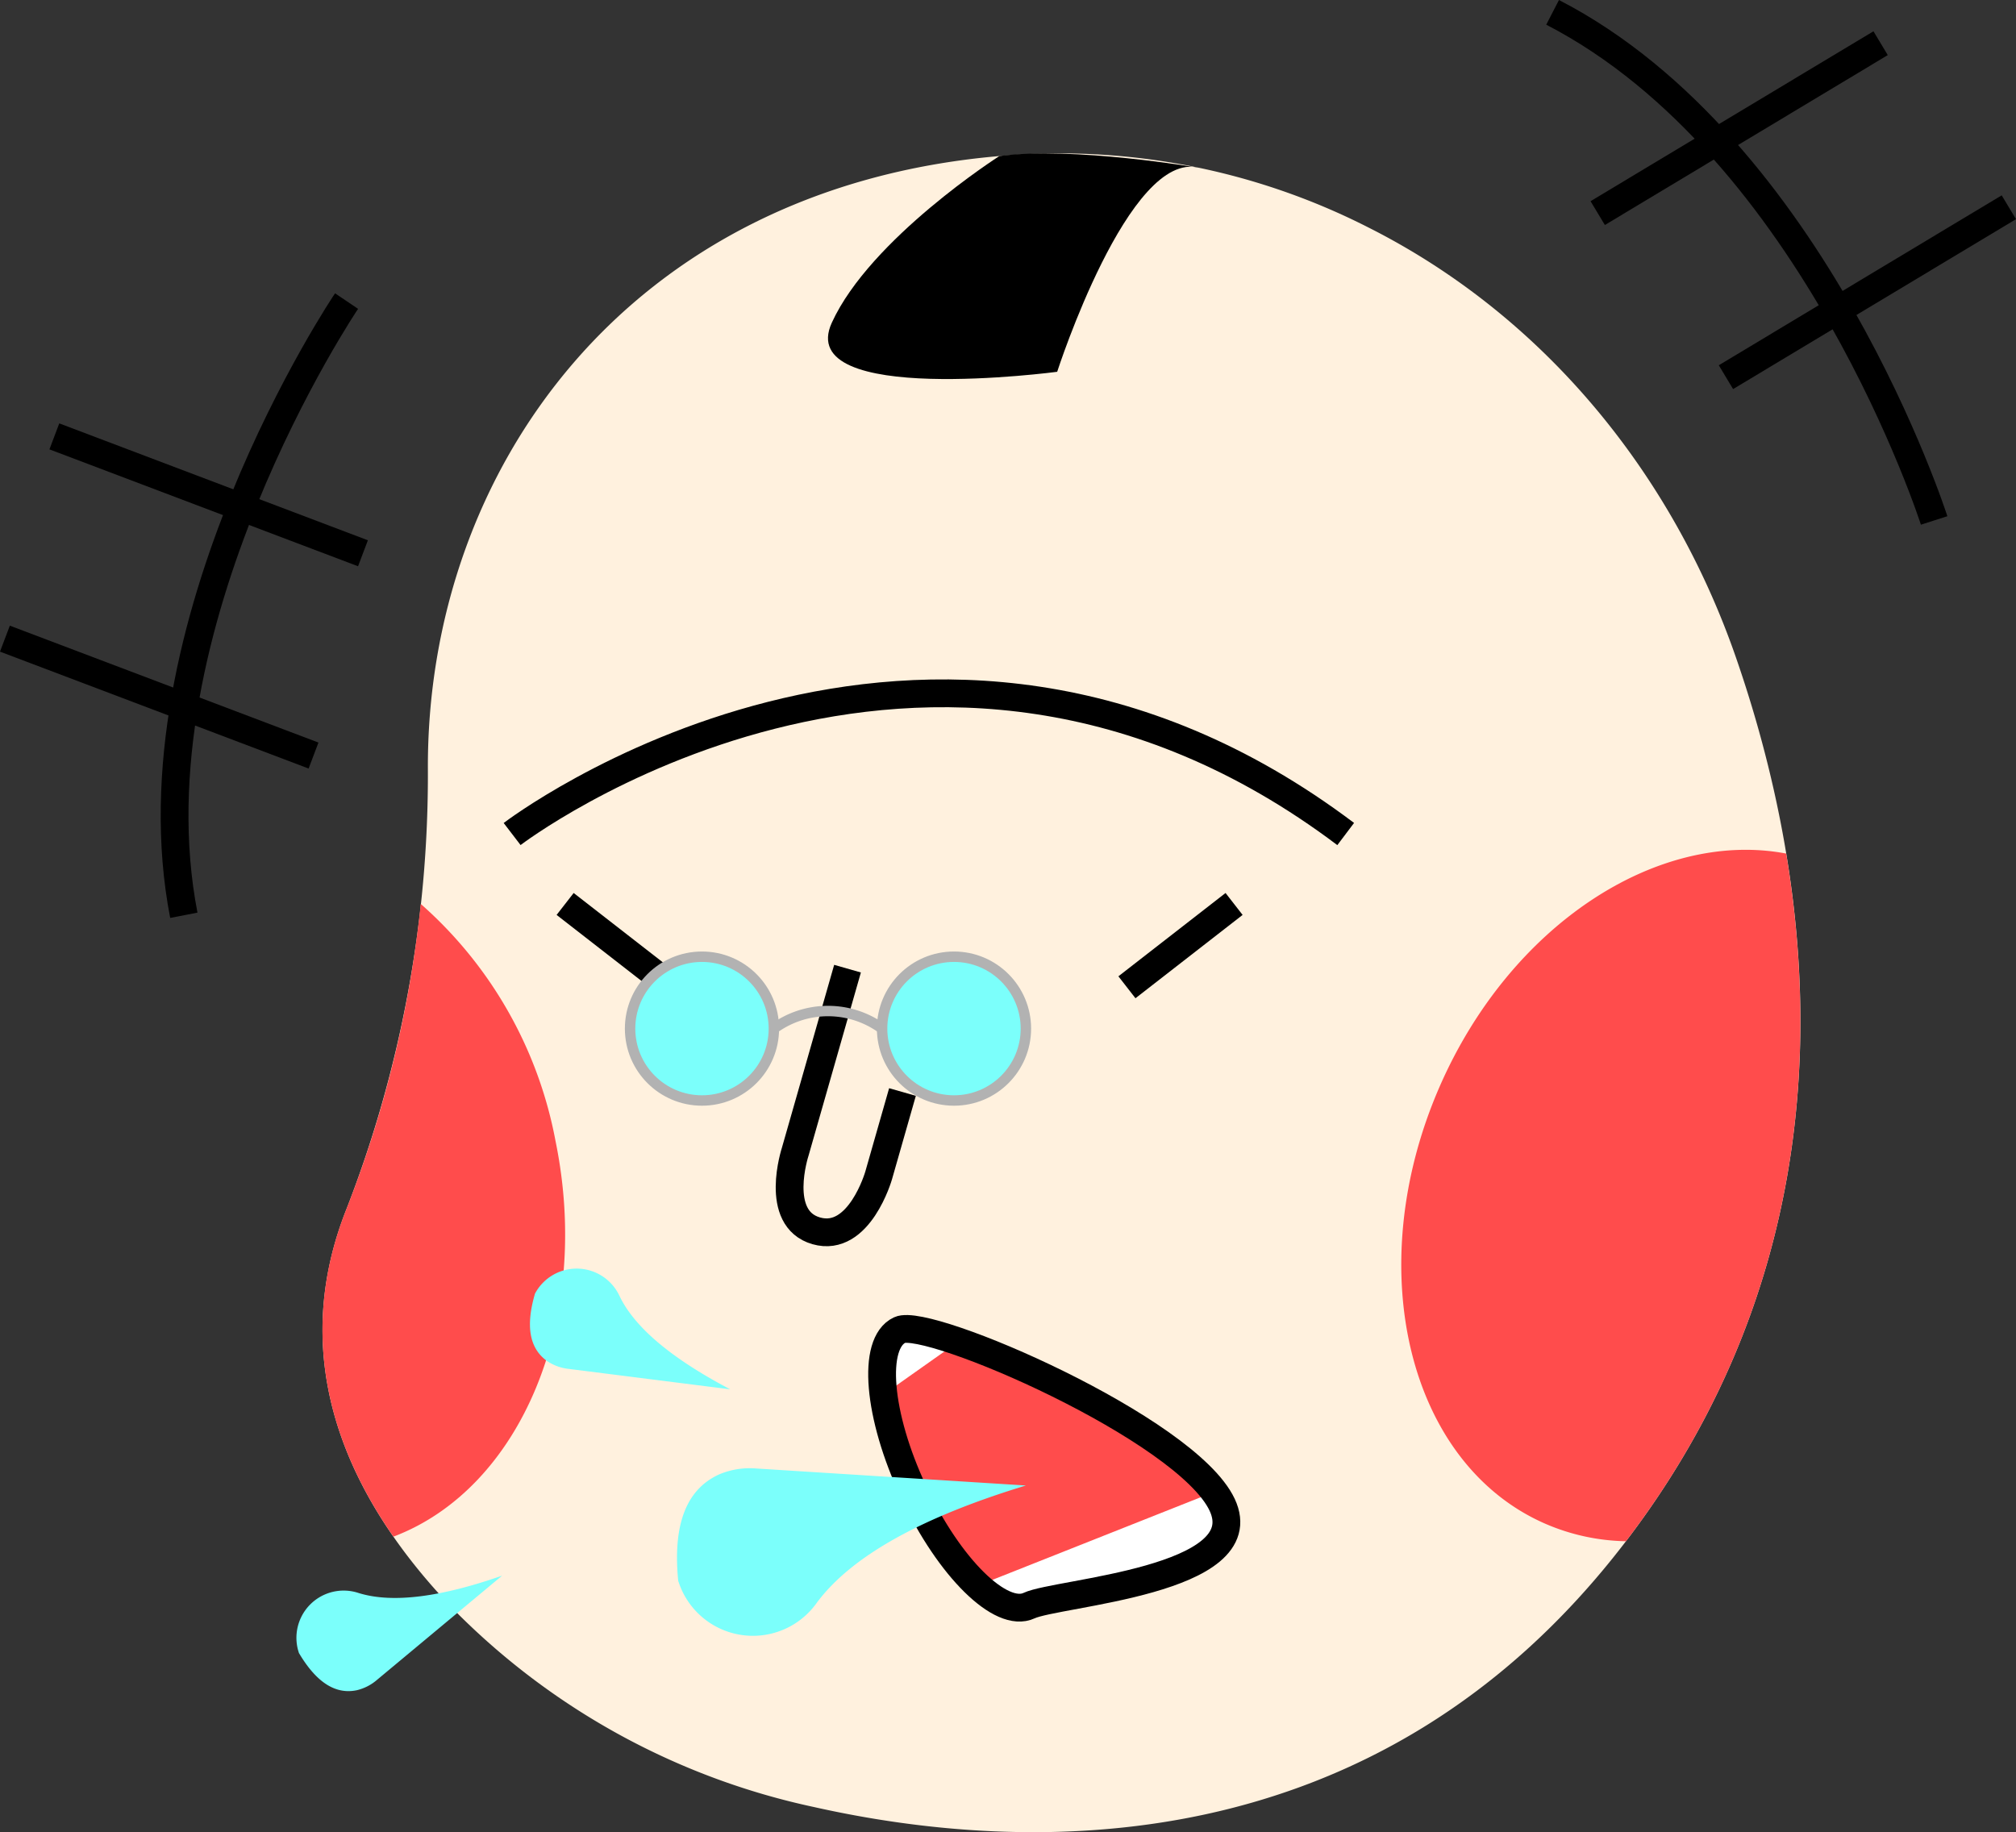 <svg xmlns="http://www.w3.org/2000/svg" xmlns:xlink="http://www.w3.org/1999/xlink" width="145.11" height="131.889" viewBox="0 0 145.11 131.889">
  <rect x="0" y="0" width="145.11" height="131.889" fill="#333333" stroke="none"/>
  <defs>
    <clipPath id="clip-path">
      <path id="路径_1832" data-name="路径 1832" d="M934.232,3678.489c-2.573-5.478-3.018-10.689-.995-11.639s20.636,7.1,23.208,12.581-11.87,6.308-13.893,7.258S936.8,3683.968,934.232,3678.489Z" fill="none"/>
    </clipPath>
  </defs>
  <g id="咄咄頭" transform="translate(-868.476 -3571.111)">
    <path id="路径_1825" data-name="路径 1825" d="M899.275,3626.518c-.106-21.513,14.358-41.872,41.135-44.173a48.947,48.947,0,0,1,26.583,5.151c12.549,6.328,21.809,17.624,26.42,30.9,5.289,15.225,9.609,40.7-7.884,63.637-17.981,23.575-43.371,22.542-58.473,19.155a51.59,51.59,0,0,1-25.543-13.831c-6.83-6.918-12.92-17.108-8.086-29.239A86.193,86.193,0,0,0,899.275,3626.518Z" fill="#fff1de"/>
    <path id="路径_1826" data-name="路径 1826" d="M905.338,3631.148s29.767-22.79,60,0" fill="none" stroke="#000" stroke-miterlimit="10" stroke-width="2"/>
    <path id="路径_1827" data-name="路径 1827" d="M985.529,3682.033c12.82-16.809,13.92-34.977,11.513-49.479-9.269-1.75-19.9,5.158-24.97,16.839-5.666,13.055-2.238,27.119,7.657,31.414a15.234,15.234,0,0,0,5.782,1.249Z" fill="#ff4c4c"/>
    <path id="路径_1828" data-name="路径 1828" d="M908.462,3653.247a30.091,30.091,0,0,0-9.7-17.065,83.678,83.678,0,0,1-5.339,21.936c-3.655,9.172-1.062,17.231,3.371,23.608C905.948,3678.264,911.106,3666.143,908.462,3653.247Z" fill="#ff4c4c"/>
    <path id="路径_1829" data-name="路径 1829" d="M940.41,3582.345s-9.286,5.928-12.059,11.992,16.22,3.537,16.22,3.537,5.167-16.028,10.216-14.681C954.787,3583.193,945.716,3581.624,940.41,3582.345Z"/>
    <path id="路径_1830" data-name="路径 1830" d="M929.48,3640.84l-3.763,13.172s-1.585,4.814,1.513,5.7,4.49-3.985,4.49-3.985l1.716-6.007" fill="none" stroke="#000" stroke-miterlimit="10" stroke-width="2"/>
    <line id="直线_67" data-name="直线 67" x2="7.712" y2="5.998" transform="translate(909.154 3636.182)" fill="none" stroke="#000" stroke-miterlimit="10" stroke-width="2"/>
    <line id="直线_68" data-name="直线 68" x1="7.712" y2="5.998" transform="translate(949.592 3636.182)" fill="none" stroke="#000" stroke-miterlimit="10" stroke-width="2"/>
    <circle id="椭圆_32" data-name="椭圆 32" cx="5.175" cy="5.175" r="5.175" transform="translate(913.829 3639.98)" fill="#7bfffb" stroke="#b2b2b2" stroke-miterlimit="10" stroke-width="0.75"/>
    <circle id="椭圆_33" data-name="椭圆 33" cx="5.175" cy="5.175" r="5.175" transform="translate(931.969 3639.98)" fill="#7bfffb" stroke="#b2b2b2" stroke-miterlimit="10" stroke-width="0.75"/>
    <path id="路径_1831" data-name="路径 1831" d="M924.179,3645.155a6.627,6.627,0,0,1,7.79,0" fill="none" stroke="#b2b2b2" stroke-miterlimit="10" stroke-width="0.75"/>
    <g id="组_747" data-name="组 747">
      <g id="组_746" data-name="组 746" clip-path="url(#clip-path)">
        <rect id="矩形_348" data-name="矩形 348" width="29.793" height="22.145" transform="translate(928.074 3664.694)" fill="#ff4c4c"/>
        <rect id="矩形_349" data-name="矩形 349" width="16.059" height="5.436" transform="translate(935.012 3689.88)" fill="#fff"/>
        <rect id="矩形_350" data-name="矩形 350" width="28.566" height="5.436" transform="translate(933.767 3687.272) rotate(-21.634)" fill="#fff"/>
        <rect id="矩形_351" data-name="矩形 351" width="16.059" height="5.436" transform="matrix(0.817, -0.577, 0.577, 0.817, 924.516, 3670.174)" fill="#fff"/>
      </g>
    </g>
    <path id="路径_1833" data-name="路径 1833" d="M934.232,3678.489c-2.573-5.478-3.018-10.689-.995-11.639s20.636,7.1,23.208,12.581-11.87,6.308-13.893,7.258S936.8,3683.968,934.232,3678.489Z" fill="none" stroke="#000" stroke-miterlimit="10" stroke-width="2"/>
    <path id="路径_1834" data-name="路径 1834" d="M941.471,3678.876l-11.615-1.469a3.43,3.43,0,0,1-1.546-.553c-1.352-.948-1.544-2.641-.886-4.878.035-.062.072-.122.107-.183a3.4,3.4,0,0,1,5.984.386C934.635,3674.494,937.375,3676.722,941.471,3678.876Z" transform="translate(-20.436 -7.755)" fill="#7bfffb"/>
    <path id="路径_1960" data-name="路径 1960" d="M941.471,3678.876l-11.615-1.469a3.43,3.43,0,0,1-1.546-.553c-1.352-.948-1.544-2.641-.886-4.878.035-.062.072-.122.107-.183a3.4,3.4,0,0,1,5.984.386C934.635,3674.494,937.375,3676.722,941.471,3678.876Z" transform="translate(-2428.023 1864.095) rotate(-47)" fill="#7bfffb"/>
    <path id="路径_1835" data-name="路径 1835" d="M947.012,3680.818l-19.375-1.222a5.675,5.675,0,0,0-2.692.418c-2.495,1.125-3.337,3.818-2.959,7.669.039.112.078.225.117.331a5.631,5.631,0,0,0,9.867,1.234C934.515,3685.827,939.669,3683.052,947.012,3680.818Z" transform="translate(-4.693 -2.774)" fill="#7bfffb"/>
    <path id="路径_1836" data-name="路径 1836" d="M893.421,3592.784s-15.763,23.367-11.713,44.213" fill="none" stroke="#000" stroke-miterlimit="10" stroke-width="2"/>
    <line id="直线_69" data-name="直线 69" x2="22.214" y2="8.415" transform="translate(872.388 3602.523)" fill="none" stroke="#000" stroke-miterlimit="10" stroke-width="2"/>
    <line id="直线_70" data-name="直线 70" x2="22.214" y2="8.415" transform="translate(868.83 3617.084)" fill="none" stroke="#000" stroke-miterlimit="10" stroke-width="2"/>
    <path id="路径_1837" data-name="路径 1837" d="M1007.693,3608.576s-8.587-26.847-27.462-36.576" fill="none" stroke="#000" stroke-miterlimit="10" stroke-width="2"/>
    <line id="直线_71" data-name="直线 71" x1="20.363" y2="12.231" transform="translate(992.708 3586.03)" fill="none" stroke="#000" stroke-miterlimit="10" stroke-width="2"/>
    <line id="直线_72" data-name="直线 72" x1="20.363" y2="12.231" transform="translate(983.478 3574.22)" fill="none" stroke="#000" stroke-miterlimit="10" stroke-width="2"/>
  </g>
</svg>
